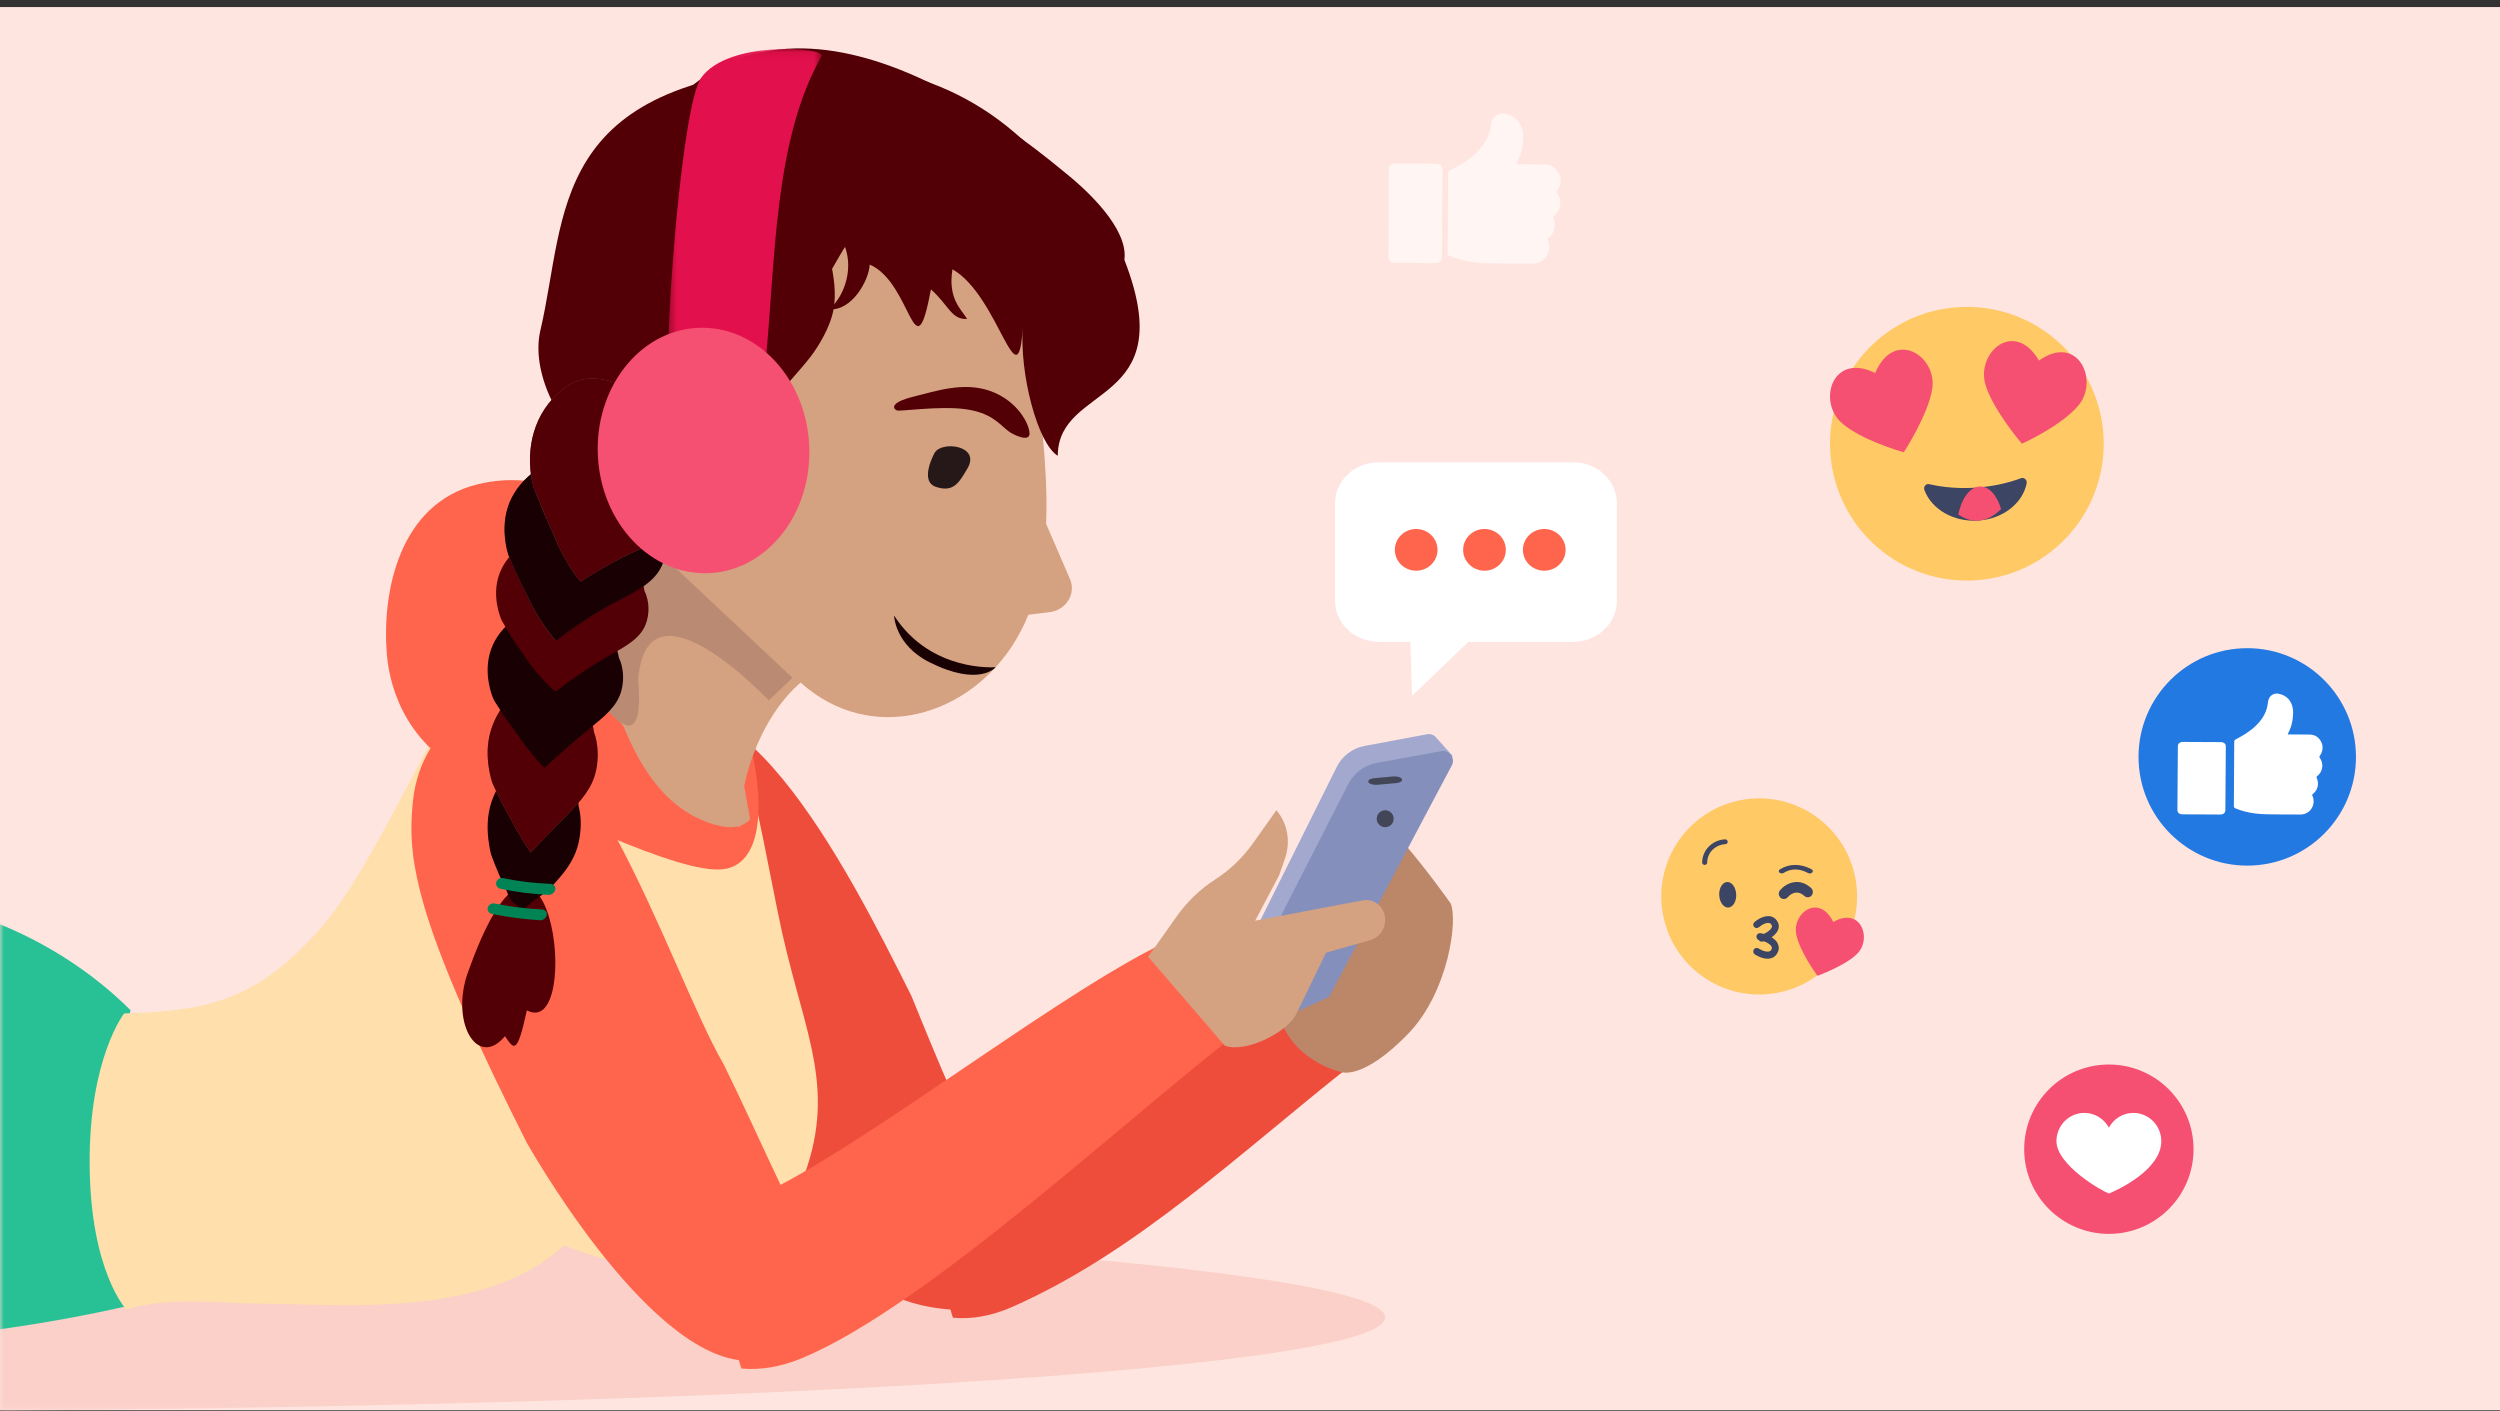 <?xml version="1.0" encoding="UTF-8"?>
<svg width="310px" height="175px" viewBox="0 0 310 175" version="1.1" xmlns="http://www.w3.org/2000/svg" xmlns:xlink="http://www.w3.org/1999/xlink">
    <rect x="0" y="0" width="310" height="175" fill="#333333" stroke="none"/>
    <!-- Generator: sketchtool 63.1 (101010) - https://sketch.com -->
    <title>4944A01F-ED59-484A-BB6C-C2E94CFBE643</title>
    <desc>Created with sketchtool.</desc>
    <defs>
        <rect id="path-1" x="0" y="0.876" width="310" height="174"></rect>
        <polygon id="path-3" points="0.57 0.066 19.597 0.066 19.597 40.803 0.57 40.803"></polygon>
    </defs>
    <g id="homepage" stroke="none" stroke-width="1" fill="none" fill-rule="evenodd">
        <g id="your-resources" transform="translate(-66, -271)">
            <g id="videos-/-video" transform="translate(54, 178)">
                <g id="civil-rights-imgs" transform="translate(12, 93)">
                    <mask id="mask-2" fill="white">
                        <use xlink:href="#path-1"></use>
                    </mask>
                    <use id="§Rectangle" fill="#FFE5E0" fill-rule="nonzero" xlink:href="#path-1"></use>
                    <g id="social-media-girl-header" mask="url(#mask-2)">
                        <g transform="translate(-282, 6)">
                            <g id="GIRL" transform="translate(231.167, 84.5) scale(-1, 1) translate(-231.167, -84.5) translate(0.167, 0)">
                                <path d="M433.653,155.447 C433.683,162.384 338.514,168.435 221.084,168.963 C103.655,169.491 8.434,164.298 8.403,157.361 C8.372,150.425 103.542,144.373 220.972,143.844 C338.401,143.316 433.622,148.51 433.653,155.447" id="Fill-1" fill="#FBD0C8"></path>
                                <path d="M302.406,130.463 C298.899,123.082 294.836,122.148 294.836,122.148 C275.26,124.492 252.363,123.328 232.857,120.822 C232.857,120.822 232.858,120.824 232.859,120.824 C232.858,120.824 232.858,120.822 232.858,120.822 L232.855,120.822 L232.857,120.822 C226.468,112.629 216.181,107.382 204.223,106.218 C190.231,104.86 175.691,110.529 165.903,120.289 C168.211,128.647 169.416,138.091 168.259,146.858 C189.774,150.655 212.356,150.42 234.045,149.625 C257.114,148.778 281.543,147.102 303.961,141.351 C303.961,141.351 305.913,137.844 302.406,130.463" id="Fill-5" fill="#008455"></path>
                                <path d="M163.803,155.817 C185.997,160.973 209.625,161.611 232.295,161.651 C255.476,161.692 280.057,160.955 302.779,156.063 C302.779,156.063 305.224,153.493 306.281,145.028 C307.339,136.564 305.45,134.681 305.45,134.681 C281.516,133.575 256.378,129.255 233.345,122.862 C227.247,112.905 215.906,106.474 202.461,105.169 C188.41,103.808 173.808,109.486 163.979,119.262 C167.209,130.927 168.311,144.707 163.803,155.817" id="Fill-9" fill="#27C195"></path>
                                <path d="M21.422,117.565 C34.258,123.413 47.245,129.443 60.054,135.542 C60.054,135.542 62.086,137.357 62.809,145.491 C63.532,153.624 61.996,157.398 61.996,157.398 C59.736,157.611 57.283,157.218 54.617,156.043 C39.224,149.253 26.351,136.901 12.603,126.056 C12.603,126.056 13.168,124.181 16.621,121.584 C20.074,118.988 21.422,117.565 21.422,117.565" id="Fill-17" fill="#EF4D3C"></path>
                                <path d="M103.88,89.065 C103.314,83.262 103.742,85.236 103.314,84.846 C89.79,72.541 75.178,101.429 67.146,117.508 C67.117,117.509 60.391,134.517 57.97,137.993 C57.97,137.993 57.142,140.034 58.718,147.355 C60.294,154.676 61.936,156.404 61.936,156.404 C79.389,155.415 81.591,137.841 85.68,129.314 C86.871,129.586 87.919,129.673 88.738,129.516 C93.689,119.755 99.84,107.047 101.997,98.544 C103.077,94.287 104.259,92.937 103.88,89.065" id="Fill-19" fill="#EF4D3C"></path>
                                <path d="M79.669,2.165 C65.365,1.357 53.566,8.041 46.204,20.158 C43.626,24.399 36.97,37.174 44.264,41.49 C47.007,43.118 51.707,41.289 55.521,43.96 C95.711,72.101 115.844,46.424 113.166,34.996 C109.788,20.582 112.329,4.01 79.669,2.165" id="Fill-21" fill="#520005"></path>
                                <path d="M83.756,106.938 C80.978,121.016 76.532,127.684 80.052,138.613 C82.225,145.36 89.586,148.015 91.535,148.986 C97.53,151.971 101.205,151.784 110.243,148.43 C120.245,157.692 138.343,155.655 147.843,155.655 C152.473,155.655 159.697,154.728 164.486,156.404 C164.486,156.404 168.947,151.715 169.051,138.474 C169.154,125.233 164.771,119.665 164.771,119.665 C154.012,119.403 148.133,117.723 140.712,109.439 C136.73,104.993 133.202,98.253 127.098,86.655 C121.541,76.097 105.452,70.832 97.833,72.855 C90.214,74.88 88.736,81.706 83.756,106.938" id="Fill-23" fill="#FFDFAB"></path>
                                <path d="M97.236,65.241 C86.409,79.24 82.105,100.916 90.578,101.79 C96.163,102.366 111.752,94.406 120.618,90.75 C129.484,87.095 131.849,79.67 132.21,75.015 C132.821,67.147 130.544,56.485 121.06,54.083 C111.765,51.729 103.432,57.228 97.236,65.241" id="Fill-25" fill="#FF654C"></path>
                                <path d="M52.07,36.482 C51.074,48.183 47.745,63.684 54.735,74.205 C60.884,83.457 73.221,86.357 81.638,77.927 C85.462,74.096 88.761,68.123 91.057,63.309 C96.407,52.092 96.826,32.72 82.808,24.799 C69.933,17.524 52.98,25.779 52.07,36.482" id="Fill-27" fill="#D4A181"></path>
                                <path d="M76.8,32.331 C77.212,34.639 78.762,37.062 79.657,38.236 C81.253,40.32 83.908,42.869 85.498,45.606 C87.182,48.505 87.533,52.861 86.91,57.733 C86.91,57.733 95.592,55.962 97.571,47.943 C99.691,39.349 100.599,22.226 83.604,11.547 C83.604,11.547 75.469,24.882 76.8,32.331" id="Fill-29" fill="#520005"></path>
                                <path d="M94.233,53.534 C94.934,59.017 102.664,72.006 108.038,74.335 C108.038,74.335 109.557,76.494 101.527,85.595 C93.498,94.696 88.419,96.571 88.419,96.571 C88.52,90.121 85.339,81.727 79.803,77.775 C79.803,77.775 79.66,72.999 83.845,64.452 C88.448,55.051 94.233,53.534 94.233,53.534" id="Fill-31" fill="#D4A181"></path>
                                <path d="M104.574,74.035 C103.232,72.117 101.414,72.225 99.516,72.785 C97.021,73.523 90.986,74.798 89.822,80.755 C89.119,84.349 88.698,87.006 87.153,95.601 C88.157,96.64 89.595,96.839 91.648,96.226 C97.409,94.507 101.202,89.35 104.012,80.911 C104.623,79.075 105.558,75.442 104.574,74.035" id="Fill-33" fill="#D4A181"></path>
                                <path d="M107.103,36.087 C104.256,31.381 107.749,26.854 104.831,21.315 C93.105,-12.814 65.546,0.958 48.446,15.123 C45.32,17.589 40.232,22.357 40.741,26.226 C33.61,44.534 48.972,41.445 49.004,50.518 C51.481,49.026 53.777,40.362 53.334,34.466 C53.938,44.351 56.271,30.678 62.062,27.389 C62.654,31.061 60.965,32.349 60.246,33.546 C62.212,33.662 62.542,31.817 64.728,29.883 C66.788,40.745 67.068,29.049 72.325,26.806 C72.406,28.751 74.537,32.598 77.353,32.349 C75.686,30.979 74.276,27.698 75.382,24.614 C76.516,26.256 82.914,38.795 83.354,33.04 C89,36.073 85.022,34.184 84.781,28.576 C88.667,33.349 93.53,42.28 94.39,38.279 C93.898,42.837 95.068,47.095 95.085,52.484 C97.507,43.611 106.604,45.237 104.124,36.423 C104.441,36.782 106.642,37.344 107.103,36.087" id="Fill-35" fill="#520005"></path>
                                <path d="M100.174,60.882 C100.174,60.882 117.403,67.158 108.987,76.829 C106.855,79.278 99.97,90.729 101.028,78.254 C99.97,64.741 84.839,80.856 84.839,80.856 L81.903,78.044 L100.174,60.882 Z" id="Fill-37" fill="#BA8B72"></path>
                                <path d="M34.271,110.217 C47.47,115.935 73.049,136.363 86.22,142.327 C86.22,142.327 88.311,144.101 89.054,152.055 C89.797,160.008 88.217,163.698 88.217,163.698 C85.893,163.906 83.371,163.521 80.63,162.373 C64.801,155.734 39.34,131.546 25.203,120.941 C25.203,120.941 25.783,119.108 29.334,116.568 C32.884,114.03 34.271,110.217 34.271,110.217" id="Fill-39" fill="#FF654C"></path>
                                <path d="M128.988,93.535 C128.423,87.714 125.311,84.868 124.904,84.455 C117.813,77.301 110.072,86.106 103.85,97.675 C98.281,108.032 93.954,119.883 90.411,126.024 C87.802,131.307 85.956,135.516 82.953,141.828 C82.953,141.828 83.358,146.281 84.927,153.624 C86.498,160.968 88.134,162.702 88.134,162.702 C100.393,161.614 114.788,135.738 114.83,135.73 C119.761,125.939 125.887,113.19 128.037,104.66 C129.113,100.389 129.366,97.42 128.988,93.535" id="Fill-41" fill="#FF654C"></path>
                                <path d="M122.316,115.072 C124.182,121.152 120.837,126.468 117.555,122.483 C116.442,124.084 116.059,124.934 114.838,119.288 C107.544,123.091 112.27,86.137 122.316,115.072" id="Fill-43" fill="#520005"></path>
                                <path d="M117.087,105.115 C117.409,104.276 117.801,103.483 118.183,102.686 C118.556,101.824 118.913,100.946 119.242,100.05 C119.318,99.781 119.385,99.505 119.439,99.22 C119.976,96.333 119.784,93.573 117.996,90.993 C116.601,88.979 113.307,88.826 111.259,89.825 C109.345,90.757 108.519,92.014 108.414,94.003 C108.025,95.421 108.105,97.124 108.428,98.52 C108.954,100.802 110.298,102.338 111.594,103.752 C112.955,105.239 114.23,105.588 115.462,107.068 C115.929,106.077 116.585,106.185 117.087,105.115" id="Fill-45" fill="#190003"></path>
                                <path d="M117.603,89.666 C117.4,89.485 117.185,89.336 116.956,89.224 C116.724,90.557 116.578,91.971 116.553,93.422 C117.116,92.59 117.421,91.034 117.603,89.666" id="Fill-47" fill="#673F36"></path>
                                <path d="M113.348,96.571 C113.739,93.814 111.977,92.05 109.895,90.273 C109.103,90.703 108.541,91.21 108.153,91.826 C109.808,93.517 111.761,94.995 113.348,96.571" id="Fill-49" fill="#673F36"></path>
                                <path d="M116.388,96.423 C116.811,95.541 117.306,94.709 117.778,93.884 C118.243,92.986 118.676,92.084 119.079,91.17 C119.174,90.895 119.263,90.617 119.331,90.327 C120.026,87.383 119.848,84.557 117.914,81.72 C116.404,79.503 112.629,79.359 110.143,80.405 C107.821,81.381 106.769,82.721 106.519,84.773 C105.967,86.259 105.949,88.013 106.236,89.443 C106.707,91.783 108.204,93.354 109.682,94.863 C111.24,96.45 112.89,98.125 114.369,99.72 C115.034,98.719 115.737,97.55 116.388,96.423" id="Fill-51" fill="#855348"></path>
                                <path d="M116.388,96.423 C116.811,95.541 117.306,94.709 117.778,93.884 C118.243,92.986 118.676,92.084 119.079,91.17 C119.174,90.895 119.263,90.617 119.331,90.327 C120.026,87.383 119.848,84.557 117.914,81.72 C116.404,79.503 112.629,79.359 110.143,80.405 C107.821,81.381 106.769,82.721 106.519,84.773 C105.967,86.259 105.949,88.013 106.236,89.443 C106.707,91.783 108.204,93.354 109.682,94.863 C111.24,96.45 112.89,98.125 114.369,99.72 C115.034,98.719 115.737,97.55 116.388,96.423" id="Fill-53" fill="#520005"></path>
                                <path d="M112.318,86.075 C112.591,83.323 111.207,81.308 109.313,79.776 C108.379,80.18 107.648,80.61 107.103,81.181 C107.243,81.289 107.383,81.398 107.524,81.504 C109.298,82.871 110.689,84.478 112.318,86.075" id="Fill-55" fill="#855348"></path>
                                <path d="M115.503,80.394 C115.116,80.113 114.691,79.912 114.237,79.776 C113.864,81.074 113.555,82.502 113.403,83.975 C114.236,83.34 114.971,81.985 115.503,80.394" id="Fill-57" fill="#855348"></path>
                                <path d="M115.428,85.921 C115.986,85.047 116.61,84.231 117.208,83.441 C117.797,82.582 118.349,81.732 118.877,80.89 C119.004,80.634 119.121,80.357 119.215,80.064 C120.153,77.114 119.851,73.974 117.308,71.537 C115.322,69.637 110.894,70.28 107.795,71.412 C104.903,72.466 103.679,73.73 103.44,75.507 C102.8,76.842 102.791,78.375 103.104,79.601 C103.615,81.607 105.308,82.903 107.053,84.334 C108.888,85.837 110.863,87.566 112.682,89.224 C113.626,88.223 114.58,87.037 115.428,85.921" id="Fill-62" fill="#190003"></path>
                                <path d="M108.803,75.812 C109.842,76.41 110.823,77.176 111.887,77.677 C112.885,75.573 114.642,74.189 115.794,72.406 C116.092,71.94 116.344,71.418 116.553,70.869 C114.556,69.85 110.981,70.425 108.461,71.345 C106.718,71.98 105.626,72.686 105.003,73.561 C106.252,74.382 107.528,75.079 108.803,75.812" id="Fill-64" fill="#673F36"></path>
                                <path d="M114.407,76.413 C114.999,75.5 115.643,74.623 116.252,73.763 C116.849,72.833 117.404,71.9 117.936,70.975 C118.058,70.696 118.173,70.415 118.261,70.117 C119.151,67.123 118.619,64.056 115.686,61.814 C113.396,60.063 108.754,61.057 105.204,62.521 C101.886,63.888 100.471,65.388 100.262,67.231 C99.573,68.672 99.65,70.22 100.095,71.398 C100.826,73.329 102.901,74.3 104.939,75.469 C107.081,76.697 109.296,78.248 111.306,79.776 C112.431,78.744 113.506,77.586 114.407,76.413" id="Fill-66" fill="#520005"></path>
                                <path d="M114.04,69.425 C114.548,68.333 115.106,67.275 115.639,66.239 C116.154,65.121 116.63,64.008 117.097,62.904 C117.2,62.576 117.299,62.25 117.366,61.906 C118.056,58.432 117.317,55.129 114.089,52.593 C111.569,50.612 106.931,51.366 103.157,53.396 C99.634,55.292 98.111,57.214 98.031,59.404 C97.386,61.131 97.633,62.902 98.266,64.238 C99.3,66.423 101.74,67.483 104.087,68.742 C106.554,70.066 109.057,71.74 111.241,73.478 C112.285,72.301 113.246,70.84 114.04,69.425" id="Fill-68" fill="#673F36"></path>
                                <path d="M97.653,60.303 C97.712,60.003 97.79,59.701 97.902,59.403 C97.983,57.214 99.517,55.292 103.063,53.397 C106.861,51.365 111.529,50.612 114.066,52.592 C117.315,55.13 118.059,58.432 117.364,61.905 C117.297,62.25 117.197,62.576 117.094,62.904 C116.624,64.008 116.145,65.121 115.626,66.239 C115.089,67.275 114.528,68.333 114.016,69.425 C113.218,70.841 112.25,72.301 111.199,73.478 C109.002,71.74 106.482,70.067 103.999,68.742 C101.636,67.484 99.179,66.425 98.139,64.238 C98.003,63.953 97.89,63.646 97.796,63.327" id="Fill-70" fill="#190003"></path>
                                <path d="M110.969,61.606 C111.443,60.407 112.006,59.24 112.492,58.13 C112.999,56.968 113.459,55.739 113.949,54.565 C114.054,54.22 114.155,53.872 114.224,53.51 C114.913,49.859 114.173,45.178 110.263,42.186 C107.825,40.317 105.523,40.91 103.283,41.637 C101.09,42.349 98.231,43.765 95.824,45.692 C94.809,46.506 93.8,47.373 93.014,48.382 C92.24,49.372 92.132,50.278 91.737,51.345 C89.839,56.461 95.375,59.801 99.581,61.555 C102.523,62.781 105.557,64.367 108.161,66.13 C109.281,64.829 110.209,63.166 110.969,61.606" id="Fill-72" fill="#855348"></path>
                                <path d="M114.224,53.509 C114.155,53.872 114.054,54.219 113.949,54.565 C113.459,55.738 112.987,56.925 112.492,58.13 C111.974,59.25 111.443,60.407 110.969,61.605 C110.209,63.166 109.281,64.828 108.161,66.13 C105.557,64.367 102.523,62.78 99.582,61.555 C95.375,59.801 89.839,56.461 91.737,51.345 C92.131,50.278 92.24,49.372 93.014,48.382 C93.801,47.372 94.809,46.505 95.825,45.692 C98.231,43.765 101.09,42.35 103.283,41.637 C105.523,40.909 107.825,40.318 110.263,42.185 C114.173,45.178 114.913,49.858 114.224,53.509" id="Fill-74" fill="#520005"></path>
                                <path d="M119.683,106.543 C119.775,106.901 119.539,107.253 119.151,107.33 C116.883,107.775 115.607,107.93 113.254,108.115 C112.85,108.148 112.454,107.87 112.369,107.497 C112.283,107.125 112.541,106.803 112.943,106.777 C115.294,106.626 116.574,106.48 118.824,106.033 C119.209,105.957 119.59,106.184 119.683,106.543" id="Fill-76" fill="#008455"></path>
                                <path d="M118.633,103.405 C118.724,103.77 118.489,104.13 118.103,104.207 C115.845,104.662 114.558,104.812 112.201,104.967 C111.796,104.994 111.402,104.707 111.319,104.326 C111.234,103.945 111.493,103.62 111.896,103.599 C114.249,103.479 115.542,103.34 117.781,102.885 C118.163,102.806 118.543,103.04 118.633,103.405" id="Fill-78" fill="#008455"></path>
                                <g id="Group-82" transform="translate(77.703, 0)">
                                    <mask id="mask-4" fill="white">
                                        <use xlink:href="#path-3"></use>
                                    </mask>
                                    <g id="Clip-81"></g>
                                    <path d="M19.569,39.534 C19.863,33.333 17.838,6.926 15.526,3.655 C12.166,-1.094 -0.047,-0.142 0.594,0.976 C6.507,11.311 6.304,26.362 7.513,38.705 C7.513,38.705 8.65,40.42 13.54,40.755 C18.429,41.092 19.569,39.534 19.569,39.534" id="Fill-80" fill="#E2104C" mask="url(#mask-4)"></path>
                                </g>
                                <path d="M106.031,50.524 C105.62,58.921 99.42,65.431 92.183,65.066 C84.946,64.698 79.412,57.593 79.824,49.196 C80.235,40.797 86.436,34.287 93.674,34.655 C100.911,35.021 106.442,42.127 106.031,50.524" id="Fill-83" fill="#F54F71"></path>
                                <path d="M102.886,49.839 C102.573,56.21 97.862,61.149 92.362,60.871 C86.861,60.592 82.655,55.202 82.969,48.831 C83.281,42.46 87.994,37.521 93.494,37.8 C98.995,38.077 103.199,43.469 102.886,49.839" id="Fill-85" fill="#F54F71"></path>
                                <path d="M0.306,105.99 C0.306,105.99 3.492,101.509 6.167,98.468 C8.843,95.428 10.389,94.592 13.006,96.661 C14.091,97.518 22.597,104.928 22.025,117.196 C21.648,125.279 13.929,126.914 13.929,126.914 C13.929,126.914 11.328,128.1 5.609,122.245 C0.526,117.04 -0.649,107.965 0.306,105.99" id="Fill-87" fill="#BC8668"></path>
                                <path d="M50.977,57.733 L47.49,65.805 C46.688,67.662 48.008,69.722 50.127,69.922 L53.553,70.329 L50.977,57.733 Z" id="Fill-89" fill="#D4A181"></path>
                                <path d="M29.267,118.928 L14.417,89.101 C13.735,87.738 12.465,86.776 10.984,86.499 L3.207,85.046 C2.701,84.951 2.257,85.182 2.003,85.548 L2.002,85.546 L0.003,87.772 L2.658,88.254 L16.742,115.518 L27.688,120.598 C28.728,121.081 29.785,119.963 29.267,118.928" id="Fill-91" fill="#A3A9CE"></path>
                                <path d="M0.15,88.926 L15.36,117.618 L26.592,122.698 C27.66,123.181 28.745,122.062 28.213,121.027 L12.973,91.201 C12.273,89.838 10.97,88.876 9.45,88.599 L1.47,87.145 C0.45,86.961 -0.336,88.021 0.15,88.926" id="Fill-93" fill="#848FBB"></path>
                                <path d="M37.803,112.641 L34.252,107.626 C32.961,105.804 31.348,104.255 29.504,103.068 C27.662,101.882 26.05,100.336 24.76,98.515 L21.895,94.472 C20.516,96.072 20.103,98.354 20.817,100.413 L21.55,102.527 L24.528,108.168 L11.198,105.644 C9.553,105.332 8.142,106.815 8.444,108.537 C8.615,109.514 9.313,110.308 10.229,110.568 L15.744,112.135 L19.465,119.817 C20.451,121.853 25.553,124.633 28.293,123.665" id="Fill-95" fill="#D4A181"></path>
                                <path d="M69.303,70.329 C64.742,77.408 56.703,76.731 56.703,76.731 C56.703,76.731 58.712,79.223 64.914,76.118 C69.202,73.972 69.303,70.329 69.303,70.329" id="Fill-97" fill="#190003"></path>
                                <path d="M9.436,95.339 C9.537,95.91 9.156,96.455 8.585,96.555 C8.014,96.656 7.469,96.275 7.369,95.704 C7.268,95.133 7.649,94.589 8.22,94.488 C8.791,94.388 9.336,94.768 9.436,95.339" id="Fill-99" fill="#434656"></path>
                                <path d="M9.371,91.315 L7.058,91.106 C6.55,91.059 6.219,90.836 6.321,90.61 C6.425,90.383 6.925,90.236 7.434,90.282 L9.747,90.491 C10.255,90.536 10.587,90.76 10.484,90.986 C10.38,91.213 9.88,91.361 9.371,91.315" id="Fill-101" fill="#434656"></path>
                                <path d="M64.282,50.167 C64.282,50.167 66.245,53.673 64.099,54.377 C61.953,55.082 61.267,53.902 60.197,52.077 C58.528,49.233 63.418,48.611 64.282,50.167" id="Fill-216" fill="#261818"></path>
                                <path d="M55.131,47.461 C56.329,46.523 57.256,45.173 60.492,44.735 C63.728,44.297 68.625,45.061 68.966,44.888 C69.659,44.538 69.441,43.788 66.789,43.156 C64.302,42.564 60.726,41.28 57.365,42.487 C54.005,43.694 52.544,46.538 52.503,47.733 C52.463,48.927 54.598,47.878 55.131,47.461" id="Fill-218" fill="#520005"></path>
                            </g>
                            <g id="Group-12" transform="translate(447, 51)">
                                <path d="M30.089,0.319 L5.947,0.319 C2.965,0.319 0.547,2.611 0.547,5.439 L0.547,17.468 C0.547,20.297 2.965,22.588 5.947,22.588 L9.888,22.588 L10.095,29.284 L17.073,22.588 L30.089,22.588 C33.071,22.588 35.488,20.297 35.488,17.468 L35.488,5.439 C35.488,2.611 33.071,0.319 30.089,0.319" id="Fill-119" fill="#FFFFFF"></path>
                                <path d="M13.253,11.181 C13.253,12.61 12.067,13.767 10.605,13.767 C9.143,13.767 7.958,12.61 7.958,11.181 C7.958,9.753 9.143,8.595 10.605,8.595 C12.067,8.595 13.253,9.753 13.253,11.181" id="Fill-121" fill="#FF654C"></path>
                                <path d="M21.723,11.181 C21.723,12.61 20.538,13.767 19.076,13.767 C17.613,13.767 16.429,12.61 16.429,11.181 C16.429,9.753 17.613,8.595 19.076,8.595 C20.538,8.595 21.723,9.753 21.723,11.181" id="Fill-123" fill="#FF654C"></path>
                                <path d="M29.135,11.181 C29.135,12.61 27.95,13.767 26.488,13.767 C25.026,13.767 23.841,12.61 23.841,11.181 C23.841,9.753 25.026,8.595 26.488,8.595 C27.95,8.595 29.135,9.753 29.135,11.181" id="Fill-125" fill="#FF654C"></path>
                            </g>
                            <g id="Group-11" transform="translate(533, 126)">
                                <path d="M21,10.5 C21,16.299 16.299,21 10.5,21 C4.701,21 0,16.299 0,10.5 C0,4.701 4.701,0 10.5,0 C16.299,0 21,4.701 21,10.5" id="Fill-141" fill="#F54F71"></path>
                                <path d="M13.54,6 C12.228,6 11.087,6.74 10.501,7.829 C9.913,6.74 8.773,6 7.46,6 C5.549,6 4,7.57 4,9.506 C4,12.425 9.471,15.603 10.501,16 C11.579,15.559 17,13.071 17,9.506 C17,7.57 15.451,6 13.54,6" id="Fill-143" fill="#FFFFFF"></path>
                            </g>
                            <g id="Group-8" transform="translate(547, 74)">
                                <path d="M27.14,13.855 C27.14,21.301 21.104,27.337 13.658,27.337 C6.213,27.337 0.177,21.301 0.177,13.855 C0.177,6.41 6.213,0.374 13.658,0.374 C21.104,0.374 27.14,6.41 27.14,13.855" id="Fill-177" fill="#2379E2"></path>
                                <g id="Group-4" transform="translate(4.288, 5.522)" fill="#FFFFFF">
                                    <path d="M18.361,8.216 C18.719,7.728 18.83,7.077 18.568,6.526 C18.26,5.872 17.756,5.575 17.104,5.564 C16.263,5.554 15.421,5.555 14.578,5.546 C14.514,5.546 14.448,5.569 14.392,5.513 C14.383,5.518 14.373,5.522 14.364,5.527 C14.373,5.522 14.382,5.518 14.392,5.512 C14.463,5.363 14.538,5.216 14.604,5.065 C14.839,4.534 14.983,3.974 15.028,3.392 C15.055,3.042 15.084,2.686 15.024,2.339 C14.849,1.328 14.215,0.679 13.251,0.498 C12.622,0.38 12.07,0.776 11.962,1.435 C11.905,1.78 11.863,2.128 11.753,2.459 C11.487,3.264 11.016,3.916 10.426,4.484 C10.032,4.861 9.593,5.173 9.15,5.477 C9.149,5.477 9.149,5.477 9.149,5.477 C8.741,5.722 8.33,5.962 7.908,6.178 C7.817,6.225 7.758,6.321 7.757,6.427 L7.712,14.439 C7.711,14.556 7.779,14.662 7.882,14.704 C8.264,14.859 8.653,14.993 9.05,15.097 C9.964,15.341 10.898,15.435 11.837,15.45 C13.198,15.476 14.559,15.472 15.921,15.478 C16.066,15.478 16.217,15.471 16.359,15.436 C17.37,15.199 17.879,14.066 17.449,13.15 C17.403,13.049 17.421,13 17.503,12.935 C18.114,12.46 18.306,11.677 17.986,10.939 C17.945,10.841 17.955,10.789 18.04,10.724 C18.744,10.177 18.889,9.186 18.368,8.448 C18.298,8.347 18.303,8.294 18.361,8.216" id="Fill-179"></path>
                                    <path d="M6.712,7.221 C6.712,7.216 6.712,7.209 6.712,7.204 C6.712,7.171 6.712,7.139 6.712,7.107 C6.713,6.965 6.711,6.824 6.604,6.704 C6.592,6.688 6.577,6.678 6.564,6.667 C6.549,6.653 6.536,6.64 6.521,6.629 C6.505,6.617 6.489,6.607 6.472,6.597 C6.458,6.587 6.441,6.579 6.425,6.571 C6.4,6.559 6.375,6.548 6.348,6.539 C6.343,6.538 6.34,6.537 6.337,6.537 C6.266,6.515 6.188,6.501 6.103,6.501 C5.317,6.498 4.53,6.494 3.743,6.49 C2.957,6.486 2.17,6.482 1.384,6.478 C1.299,6.477 1.222,6.49 1.149,6.511 C1.146,6.512 1.142,6.512 1.139,6.514 C1.112,6.522 1.086,6.533 1.06,6.545 C1.044,6.553 1.029,6.56 1.013,6.57 C0.997,6.579 0.98,6.59 0.965,6.602 C0.948,6.613 0.935,6.625 0.922,6.639 C0.908,6.651 0.893,6.661 0.88,6.675 C0.772,6.795 0.768,6.936 0.767,7.078 C0.766,7.109 0.766,7.141 0.766,7.173 C0.766,7.18 0.765,7.186 0.765,7.193 C0.765,7.198 0.765,7.204 0.766,7.208 C0.752,9.188 0.737,11.167 0.723,13.146 C0.719,13.73 0.713,14.314 0.712,14.898 C0.712,15.259 0.939,15.451 1.366,15.455 C1.763,15.457 2.16,15.459 2.557,15.461 C2.752,15.465 2.947,15.461 3.142,15.462 L3.68,15.465 C3.86,15.466 4.039,15.467 4.219,15.468 C4.414,15.467 4.609,15.474 4.804,15.471 C5.199,15.473 5.597,15.476 5.993,15.478 C6.42,15.478 6.65,15.289 6.655,14.928 C6.664,14.343 6.665,13.76 6.67,13.176 C6.683,11.197 6.697,9.217 6.711,7.238 C6.712,7.232 6.712,7.227 6.712,7.221" id="Fill-181"></path>
                                </g>
                            </g>
                            <g id="Group-3" transform="translate(508, 32)">
                                <path d="M34.817,15.808 C35.489,25.156 28.454,33.277 19.106,33.948 C9.759,34.62 1.638,27.586 0.967,18.238 C0.296,8.889 7.329,0.768 16.677,0.097 C26.024,-0.573 34.146,6.46 34.817,15.808" id="Fill-183" fill="#FFC965"></path>
                                <path d="M26.832,6.707 C23.767,1.527 19.04,5.719 20.19,9.676 C21.095,12.785 24.716,17.022 24.716,17.022 C25.181,16.81 29.678,14.72 31.724,12.273 C34.325,9.162 31.662,3.306 26.832,6.707" id="Fill-185" fill="#F54F71"></path>
                                <path d="M6.523,8.254 C8.884,2.705 14.21,6.124 13.602,10.186 C13.124,13.378 10.075,18.083 10.075,18.083 C9.578,17.943 4.775,16.555 2.384,14.455 C-0.658,11.781 1.205,5.626 6.523,8.254" id="Fill-187" fill="#F54F71"></path>
                                <path d="M13.214,22.036 C12.814,21.945 12.478,22.352 12.624,22.753 C13.486,25.121 16.209,26.752 19.298,26.551 C22.388,26.351 24.827,24.385 25.306,21.929 C25.387,21.513 24.989,21.154 24.608,21.297 C22.936,21.922 21.024,22.337 18.975,22.471 C16.926,22.604 14.968,22.44 13.214,22.036" id="Fill-189" fill="#3D4564"></path>
                                <path d="M19.357,22.339 C18.173,22.489 17.206,23.902 16.831,25.792 C17.651,26.38 18.569,26.662 19.527,26.54 C20.486,26.418 21.372,25.907 22.134,25.115 C21.612,23.339 20.543,22.187 19.357,22.339" id="Fill-191" fill="#F54F71"></path>
                            </g>
                            <g id="Group-10" transform="translate(488, 93)">
                                <path d="M24.25,11.318 C24.714,18.018 19.669,23.824 12.98,24.289 C6.292,24.754 0.494,19.701 0.03,13.002 C-0.435,6.302 4.61,0.495 11.299,0.03 C17.988,-0.435 23.786,4.618 24.25,11.318" id="Fill-193" fill="#FFC965"></path>
                                <path d="M12.481,17.766 C12.281,17.78 12.093,17.649 12.043,17.448 C11.986,17.221 12.124,16.992 12.35,16.936 C12.81,16.82 13.587,16.369 13.712,15.951 C13.739,15.86 13.745,15.744 13.584,15.57 C13.265,15.222 12.502,15.637 12.096,15.98 C11.918,16.129 11.652,16.108 11.502,15.93 C11.352,15.751 11.375,15.485 11.553,15.334 C12.381,14.635 13.523,14.26 14.204,14.998 C14.623,15.452 14.607,15.898 14.52,16.192 C14.26,17.065 13.084,17.622 12.555,17.754 C12.53,17.761 12.505,17.765 12.481,17.766" id="Fill-195" fill="#3D4564"></path>
                                <path d="M13.307,19.877 C12.762,19.916 12.139,19.695 11.602,19.351 C11.403,19.221 11.343,18.95 11.468,18.745 C11.595,18.54 11.858,18.478 12.058,18.606 C12.514,18.901 13.338,19.217 13.609,18.815 C13.746,18.612 13.723,18.493 13.684,18.404 C13.5,17.991 12.656,17.638 12.179,17.585 C11.944,17.56 11.774,17.343 11.799,17.102 C11.824,16.861 12.033,16.686 12.269,16.713 C12.819,16.773 14.077,17.176 14.461,18.039 C14.59,18.33 14.669,18.786 14.311,19.315 C14.065,19.679 13.708,19.849 13.307,19.877" id="Fill-197" fill="#3D4564"></path>
                                <path d="M15.244,12.479 C15.083,12.491 14.917,12.438 14.786,12.318 C14.524,12.079 14.496,11.663 14.725,11.389 C15.445,10.524 17.065,9.738 18.575,11.109 C18.838,11.349 18.866,11.764 18.638,12.039 C18.409,12.313 18.011,12.342 17.749,12.104 C16.671,11.125 15.774,12.136 15.675,12.255 C15.561,12.392 15.404,12.467 15.244,12.479" id="Fill-199" fill="#3D4564"></path>
                                <path d="M9.287,11.868 C9.34,12.742 8.912,13.489 8.331,13.536 C7.751,13.582 7.237,12.91 7.185,12.036 C7.132,11.162 7.56,10.415 8.14,10.368 C8.721,10.321 9.235,10.993 9.287,11.868" id="Fill-201" fill="#3D4564"></path>
                                <path d="M21.325,15.325 C24.721,13.361 26.185,17.371 24.288,19.272 C22.796,20.765 19.368,21.996 19.368,21.996 C19.161,21.719 17.18,19 16.743,16.899 C16.185,14.227 19.555,11.737 21.325,15.325" id="Fill-203" fill="#F54F71"></path>
                                <path d="M5.402,8.25 C5.394,8.251 5.387,8.251 5.379,8.251 C5.207,8.25 5.068,8.116 5.069,7.951 C5.071,7.22 5.372,6.497 5.895,5.969 C6.418,5.44 7.145,5.109 7.909,5.08 C8.081,5.071 8.227,5.198 8.236,5.364 C8.244,5.529 8.115,5.686 7.941,5.678 C7.344,5.714 6.76,5.964 6.345,6.383 C5.931,6.801 5.693,7.373 5.691,7.952 C5.691,8.11 5.563,8.24 5.402,8.25" id="Fill-205" fill="#3D4564"></path>
                                <path d="M18.444,9.308 C18.36,9.312 18.275,9.296 18.201,9.256 C17.131,8.675 16.087,8.669 15.182,9.237 C15.022,9.337 14.787,9.32 14.656,9.199 C14.524,9.078 14.546,8.899 14.705,8.799 C15.867,8.071 17.3,8.068 18.636,8.793 C18.804,8.885 18.843,9.062 18.723,9.19 C18.655,9.262 18.552,9.302 18.444,9.308" id="Fill-207" fill="#3D4564"></path>
                            </g>
                            <g id="Group-224" opacity="0.6" transform="translate(454, 8)">
                                <path d="M21.079,9.675 C21.536,9.069 21.677,8.262 21.344,7.576 C20.95,6.765 20.309,6.395 19.476,6.383 C18.406,6.369 17.332,6.37 16.258,6.36 C16.176,6.359 16.091,6.388 16.02,6.318 C16.009,6.326 15.997,6.33 15.985,6.335 C15.996,6.33 16.008,6.326 16.02,6.317 C16.11,6.132 16.206,5.949 16.291,5.762 C16.591,5.102 16.773,4.406 16.831,3.683 C16.866,3.249 16.902,2.807 16.826,2.376 C16.604,1.12 15.795,0.314 14.566,0.088 C13.764,-0.058 13.06,0.433 12.923,1.252 C12.85,1.68 12.797,2.112 12.657,2.526 C12.317,3.523 11.717,4.335 10.965,5.04 C10.464,5.51 9.905,5.896 9.339,6.275 C9.339,6.274 9.338,6.274 9.338,6.274 C8.817,6.578 8.294,6.876 7.755,7.145 C7.639,7.203 7.565,7.322 7.564,7.454 L7.506,17.407 C7.506,17.552 7.592,17.684 7.723,17.735 C8.21,17.927 8.706,18.094 9.212,18.223 C10.377,18.527 11.568,18.643 12.763,18.662 C14.498,18.694 16.234,18.69 17.969,18.697 C18.154,18.698 18.346,18.689 18.527,18.645 C19.817,18.35 20.465,16.944 19.917,15.805 C19.857,15.68 19.882,15.618 19.986,15.539 C20.765,14.949 21.008,13.974 20.601,13.059 C20.548,12.938 20.563,12.872 20.67,12.792 C21.567,12.111 21.752,10.882 21.088,9.964 C20.999,9.838 21.005,9.772 21.079,9.675" id="Fill-220" fill="#FFFFFF"></path>
                                <path d="M6.869,7.29 C6.869,7.282 6.869,7.273 6.869,7.265 C6.869,7.221 6.869,7.177 6.869,7.133 C6.87,6.938 6.868,6.745 6.749,6.579 C6.735,6.559 6.718,6.545 6.703,6.528 C6.688,6.51 6.673,6.492 6.656,6.476 C6.639,6.46 6.62,6.445 6.601,6.431 C6.585,6.419 6.568,6.408 6.55,6.398 C6.522,6.381 6.493,6.365 6.462,6.354 C6.459,6.353 6.455,6.351 6.451,6.35 C6.371,6.32 6.285,6.301 6.19,6.301 C5.311,6.296 4.433,6.291 3.555,6.286 L0.921,6.269 C0.826,6.268 0.739,6.286 0.659,6.315 C0.655,6.316 0.651,6.317 0.647,6.318 C0.617,6.33 0.588,6.345 0.559,6.361 C0.541,6.372 0.524,6.382 0.507,6.395 C0.488,6.408 0.47,6.422 0.452,6.438 C0.435,6.454 0.42,6.472 0.404,6.489 C0.389,6.507 0.372,6.52 0.358,6.539 C0.237,6.704 0.232,6.898 0.231,7.093 C0.231,7.137 0.231,7.18 0.23,7.225 C0.23,7.233 0.23,7.241 0.229,7.25 C0.23,7.258 0.23,7.265 0.23,7.272 C0.215,9.99 0.199,12.707 0.183,15.425 C0.179,16.226 0.172,17.028 0.171,17.83 C0.17,18.326 0.425,18.59 0.901,18.594 C1.344,18.598 1.787,18.599 2.23,18.601 C2.447,18.609 2.665,18.601 2.883,18.605 C3.083,18.606 3.284,18.608 3.484,18.609 C3.685,18.61 3.885,18.611 4.086,18.613 C4.303,18.611 4.521,18.621 4.738,18.616 C5.181,18.619 5.624,18.623 6.067,18.625 C6.544,18.627 6.801,18.366 6.807,17.87 C6.815,17.068 6.817,16.266 6.821,15.465 C6.837,12.747 6.853,10.03 6.869,7.312 C6.869,7.305 6.869,7.298 6.869,7.29" id="Fill-222" fill="#FFFFFF"></path>
                            </g>
                        </g>
                    </g>
                </g>
            </g>
        </g>
    </g>
</svg>